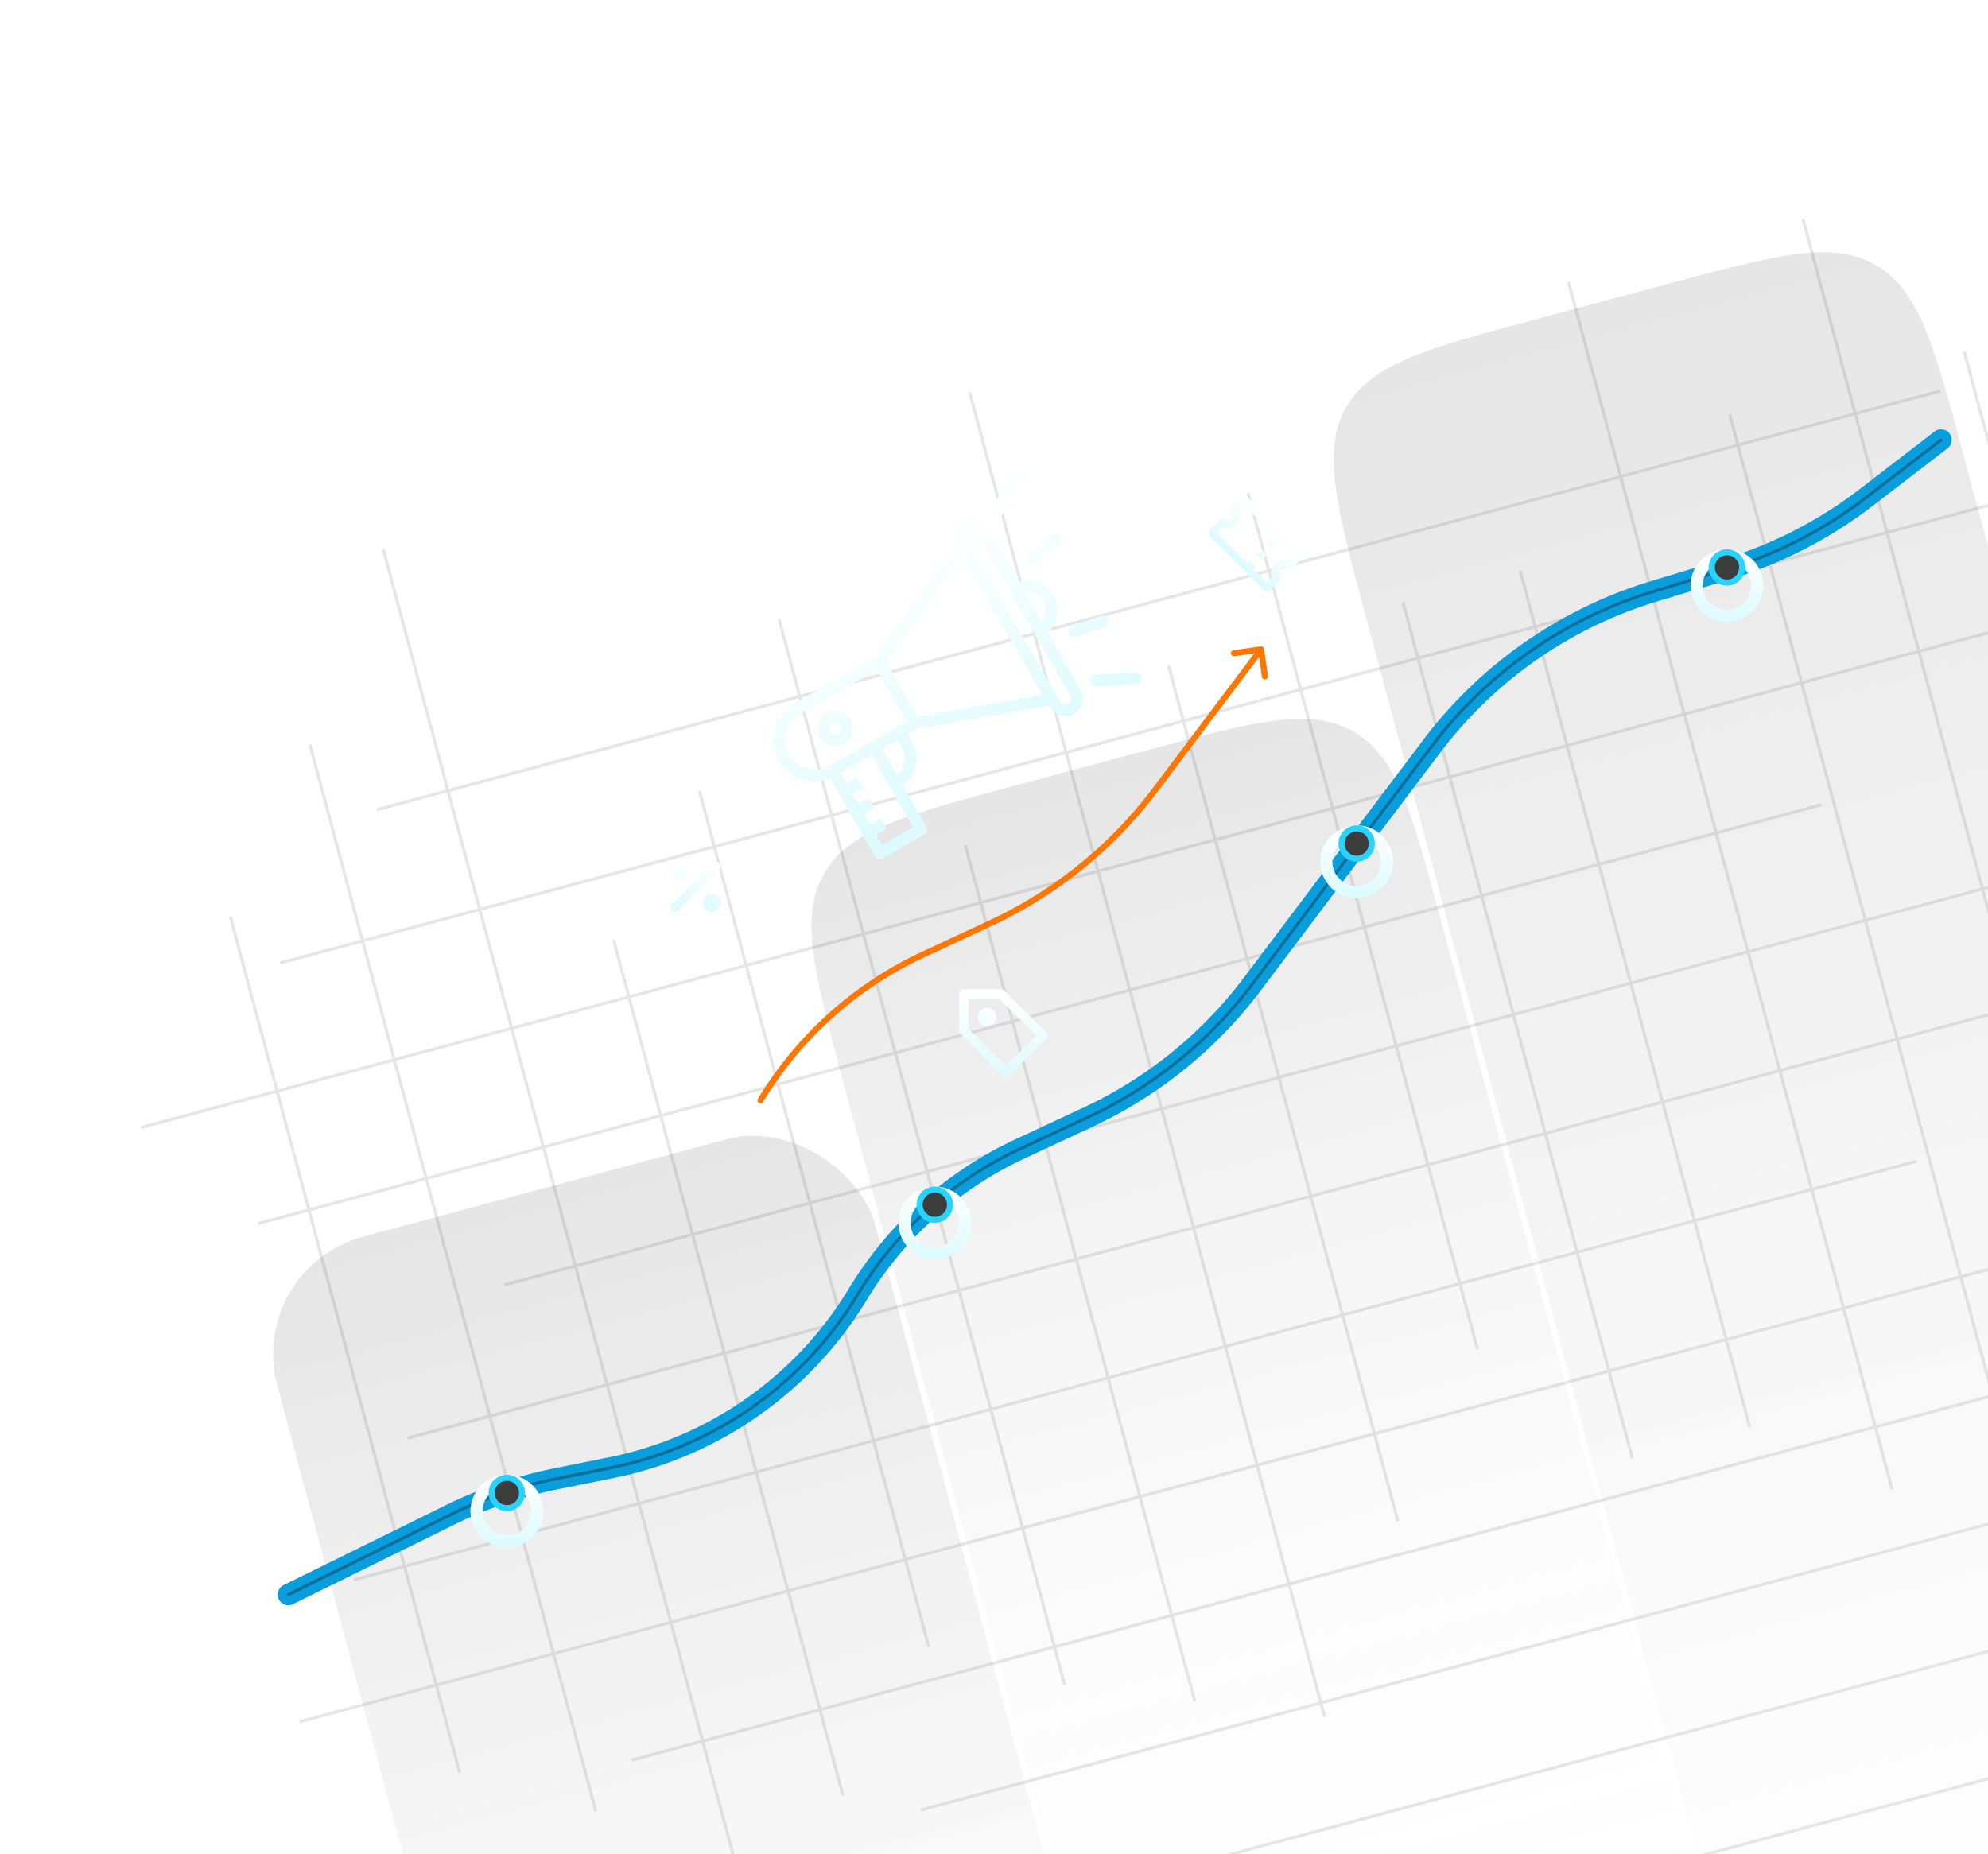<svg width="655" height="611" viewBox="0 0 655 611" fill="none" xmlns="http://www.w3.org/2000/svg"><g clip-path="url(#a)"><g opacity=".1" fill="#000"><path d="M75.408 302.211l.966-.259 75.575 282.05-.966.26zm26.214-56.719l.966-.259 94.21 351.597-.966.259zm24.144-64.443l.966-.259 116.986 436.6-.966.258zm75.906 128.74l.966-.259 75.575 282.05-.966.26zm28.284-48.99l.966-.259 75.575 282.05-.966.26zm26.214-56.717l.966-.259 94.21 351.597-.966.259zm61.413 74.648l.966-.259 75.575 282.05-.966.26zm1.367-149.445l.966-.259 116.986 436.599-.966.258zm65.555 90.104l.966-.259 75.575 282.05-.966.26zm26.214-56.719l.966-.259 75.575 282.05-.966.26zm51.059 36.012l.966-.259 75.575 282.05-.966.26zm38.638-10.352l.966-.259 75.575 282.05-.966.26zm15.86-95.355l.966-.259 106.633 397.962-.965.258zm53.131 43.74l.966-.259 106.633 397.962-.966.258zm24.143-64.446l.967-.259L701.15 469.972l-.966.258zm53.132 43.741l.966-.259L754.28 513.713l-.966.258z"/><path d="M639.167 128.324l.262.978-515.15 138.035-.262-.979zm95.177 16.459l.262.978-642.173 172.07-.263-.978zm109.295 12.678l.262.978L46.476 372.11l-.262-.979zM600.072 264.686l.262.978L85.184 403.7l-.262-.979zm81.084 20.236l.262.978-515.15 138.035-.262-.979zm95.151 16.467l.262.978-642.173 172.07-.263-.978zm-144.763 80.752l.262.978-515.15 138.035-.262-.979zm264.547-28.924l.262.978-797.425 213.67-.262-.979zm-172.973 88.31l.262.978L208.23 580.54l-.262-.979zm95.151 16.467l.262.978-515.15 138.035-.262-.979zM744.1 519.83l.262.978-515.15 138.035-.262-.979zm10.49 39.152l.262.978-515.15 138.035-.262-.979z"/></g><rect x="81.002" y="417.889" width="204" height="364" rx="40" transform="rotate(-15 81.002 417.889)" fill="url(#b)" fill-opacity=".1"/><path d="M277.913 356.844c-9.761-36.427-14.641-54.641-6.357-68.989 8.284-14.349 26.498-19.23 62.925-28.99l42.501-11.388c36.427-9.761 54.641-14.641 68.99-6.357 14.348 8.284 19.229 26.498 28.989 62.925l73.505 274.323c9.761 36.428 14.641 54.641 6.357 68.99-8.284 14.349-26.498 19.229-62.926 28.99l-42.5 11.388c-36.428 9.761-54.641 14.641-68.99 6.357-14.349-8.285-19.229-26.498-28.99-62.926l-73.504-274.323z" fill="url(#c)" fill-opacity=".1"/><path d="M449.976 203.073c-9.761-36.427-14.641-54.641-6.357-68.99 8.285-14.349 26.498-19.229 62.926-28.99l42.5-11.388c36.428-9.76 54.641-14.64 68.99-6.356 14.349 8.284 19.229 26.497 28.99 62.925L749.517 532.78c9.761 36.428 14.641 54.641 6.357 68.99-8.284 14.349-26.498 19.229-62.925 28.99l-42.501 11.388c-36.427 9.761-54.641 14.641-68.99 6.357-14.349-8.284-19.229-26.498-28.99-62.925L449.976 203.073z" fill="url(#d)" fill-opacity=".1"/><path d="M93.453 522.361a3.499 3.499 0 1 0 3.094 6.278l-3.094-6.278zm54.697-23.056l1.547 3.139-1.547-3.139zm35.267-12.009l-.69-3.431.69 3.431zm17.914-3.603l-.69-3.431.69 3.431zm134.673-105.049l1.479 3.173v-.001l-1.479-3.172zm22.446-10.466l-1.479-3.172 1.479 3.172zm54.16-43.864l-2.795-2.106 2.795 2.106zM447.5 278l-2.793-2.11-.003.004L447.5 278zm24.243-32.093l2.793 2.11-2.793-2.11zm73.12-51.009l-1.015-3.35 1.015 3.35zm23.967-7.267l-1.015-3.349 1.015 3.349zm46.017-23.667l-2.134-2.774 2.134 2.774zm26.787-16.19a3.5 3.5 0 1 0-4.268-5.548l4.268 5.548zM282.577 426.6l2.994 1.812-2.994-1.812zM96.547 528.639l53.15-26.195-3.095-6.279-53.15 26.196 3.095 6.278zm87.56-37.912l17.914-3.602-1.38-6.863-17.914 3.603 1.38 6.862zm153.376-108.911l22.446-10.466-2.958-6.344-22.447 10.466 2.959 6.344zm77.923-55.396l34.89-46.314-5.592-4.212-34.889 46.314 5.591 4.212zm34.887-46.31l24.243-32.093-5.586-4.22-24.243 32.093 5.586 4.22zm95.586-81.863l23.967-7.266-2.031-6.699-23.967 7.266 2.031 6.699zm71.102-31.509l24.653-18.964-4.268-5.548-24.653 18.964 4.268 5.548zm-47.135 24.243a147.514 147.514 0 0 0 47.135-24.243l-4.268-5.548a140.51 140.51 0 0 1-44.898 23.092l2.031 6.699zM359.929 371.35a147.51 147.51 0 0 0 55.477-44.93l-5.591-4.212a140.506 140.506 0 0 1-52.844 42.798l2.958 6.344zm-74.358 57.062a119.891 119.891 0 0 1 51.912-46.595l-2.959-6.345a126.902 126.902 0 0 0-54.942 49.316l5.989 3.624zm-83.55 58.713a126.902 126.902 0 0 0 83.55-58.713l-5.989-3.624a119.898 119.898 0 0 1-78.941 55.474l1.38 6.863zm272.515-239.108a140.496 140.496 0 0 1 71.343-49.77l-2.031-6.699a147.5 147.5 0 0 0-74.898 52.249l5.586 4.22zM149.697 502.444a140.54 140.54 0 0 1 34.41-11.717l-1.38-6.862a147.472 147.472 0 0 0-36.125 12.3l3.095 6.279z" fill="#0A9DDC"/><path opacity=".3" d="M94.779 525.052a.5.5 0 1 0 .442.896l-.442-.896zm53.371-25.747l.221.448-.221-.448zm35.267-12.009l-.099-.49.099.49zm17.914-3.603l-.099-.49.099.49zm134.673-105.049l.211.454-.211-.454zm22.446-10.466l-.212-.453.212.453zm54.16-43.864l-.399-.301.399.301zM447.5 278l-.399-.301.399.301zm24.243-32.093l.399.301-.399-.301zm73.12-51.009l-.145-.479.145.479zm23.967-7.267l-.145-.478.145.478zm46.017-23.667l-.305-.397.305.397zm24.958-18.568a.499.499 0 1 0-.61-.792l.61.792zM282.577 426.6l.427.258-.427-.258zM95.221 525.948l53.15-26.195-.442-.897-53.15 26.196.442.896zm88.294-38.162l17.914-3.603-.197-.98-17.914 3.603.197.98zm152.7-108.688l22.446-10.467-.423-.906-22.446 10.466.423.907zm76.794-54.483l34.89-46.314-.798-.602-34.89 46.314.798.602zm34.89-46.314l24.243-32.093-.798-.602-24.243 32.093.798.602zm97.109-82.925l23.967-7.266-.29-.957-23.967 7.266.29.957zm70.144-31.016l24.653-18.964-.61-.792-24.653 18.963.61.793zm-46.177 23.75a144.516 144.516 0 0 0 46.177-23.75l-.61-.793a143.474 143.474 0 0 1-45.857 23.586l.29.957zM358.661 368.631a144.487 144.487 0 0 0 54.348-44.016l-.798-.602a143.506 143.506 0 0 1-53.973 43.712l.423.906zm-75.657 58.227a122.899 122.899 0 0 1 53.211-47.76l-.423-.907a123.899 123.899 0 0 0-53.643 48.15l.855.517zm-81.575 57.325a123.893 123.893 0 0 0 81.575-57.325l-.855-.517a122.902 122.902 0 0 1-80.917 56.862l.197.98zm270.713-237.975a143.505 143.505 0 0 1 72.866-50.832l-.29-.957a144.499 144.499 0 0 0-73.374 51.187l.798.602zM148.371 499.753a143.528 143.528 0 0 1 35.144-11.967l-.197-.98a144.498 144.498 0 0 0-35.389 12.05l.442.897z" fill="#000"/><path d="M304.004 314.644l.423.907-.423-.907zm22.446-10.466l-.422-.906.422.906zm54.161-43.864l-.799-.602.799.602zm35.88-46.453a1 1 0 0 0-1.13-.851l-8.912 1.254a1 1 0 1 0 .279 1.98l7.921-1.114 1.115 7.922a1 1 0 0 0 1.98-.279l-1.253-8.912zM249.722 362.082a1 1 0 1 0 1.711 1.035l-1.711-1.035zm54.705-46.531l22.446-10.467-.845-1.812-22.447 10.466.846 1.813zm76.982-54.635l34.89-46.314-1.597-1.204-34.89 46.314 1.597 1.204zm-54.536 44.168a145 145 0 0 0 54.536-44.168l-1.597-1.204a143.004 143.004 0 0 1-53.784 43.56l.845 1.812zm-75.44 58.033a122.396 122.396 0 0 1 52.994-47.566l-.846-1.813a124.4 124.4 0 0 0-53.859 48.344l1.711 1.035z" fill="#F70"/><circle cx="167" cy="492" r="10" stroke="url(#e)" stroke-width="4" filter="url(#f)"/><circle cx="308" cy="397" r="10" stroke="url(#g)" stroke-width="4" filter="url(#h)"/><circle cx="447" cy="278" r="10" stroke="url(#i)" stroke-width="4" filter="url(#j)"/><circle cx="569" cy="187" r="10" stroke="url(#k)" stroke-width="4" filter="url(#l)"/><circle cx="167" cy="492" r="5" fill="#3C3C3C" stroke="#29D3FF" stroke-width="2"/><circle cx="308" cy="397" r="5" fill="#3C3C3C" stroke="#29D3FF" stroke-width="2"/><circle cx="447" cy="278" r="5" fill="#3C3C3C" stroke="#29D3FF" stroke-width="2"/><circle cx="569" cy="187" r="5" fill="#3C3C3C" stroke="#29D3FF" stroke-width="2"/><g filter="url(#m)"><path d="M423.755 181.435a1.28 1.28 0 0 0 1.81 0l3.62-3.62a1.28 1.28 0 0 0 0-1.81l-18.1-18.1a1.28 1.28 0 0 0-1.81 0l-3.62 3.62a1.28 1.28 0 0 0 0 1.81 1.28 1.28 0 0 1-1.81 1.81 1.28 1.28 0 0 0-1.81 0l-3.62 3.62a1.28 1.28 0 0 0 0 1.81l18.1 18.1a1.28 1.28 0 0 0 1.81 0l3.62-3.62a1.28 1.28 0 0 0 0-1.81 1.28 1.28 0 0 1 1.81-1.81zm.75-2.56a3.84 3.84 0 0 0-5.121 5.12l-1.964 1.965-4.525-4.525.905-.905-1.81-1.81-.905.905-9.955-9.955 1.964-1.965a3.84 3.84 0 0 0 5.121-5.12l1.965-1.965 16.29 16.29-1.965 1.965z" fill="url(#n)"/><path d="M421.04 173.29l-1.81-1.81-1.81 1.81 1.81 1.81 1.81-1.81z" fill="url(#o)"/><path d="M417.42 176.91l-1.81-1.81-1.81 1.81 1.81 1.81 1.81-1.81z" fill="url(#p)"/></g><g filter="url(#q)"><path d="M273.502 250.568l14.757 25.561a1.957 1.957 0 0 0 2.674.716l13.561-7.829a1.956 1.956 0 0 0 .716-2.674l-7.848-13.593a10.347 10.347 0 0 0 3.307-13.845l-1.663-2.882 3.093-1.786 43.43-7.671.294.508a5.869 5.869 0 0 0 8.021 2.15 5.873 5.873 0 0 0 2.149-8.022l-10.863-18.815a9.791 9.791 0 0 0 1.993-12.226 9.78 9.78 0 0 0-11.584-4.386l-10.863-18.816a5.87 5.87 0 0 0-10.757 1.416 5.867 5.867 0 0 0 .586 4.456l.349.603-26.526 37.111-26.755 15.448a13.7 13.7 0 0 0 1.941 24.579 13.699 13.699 0 0 0 9.988-.003zm64.077-61.262a5.832 5.832 0 0 1 6.147 2.815 5.837 5.837 0 0 1-.636 6.732l-5.511-9.547zm-19.684-18.433a1.959 1.959 0 0 1 3.391-1.958l31.317 54.244a1.956 1.956 0 0 1-2.202 2.869 1.953 1.953 0 0 1-1.188-.912l-31.318-54.243zm-25.896 41.268l25.005-34.984 26.442 45.801-41.019 7.246-10.428-18.063zm8.842 54.463l-10.17 5.872-1.958-3.39 3.391-1.957-1.958-3.391-3.39 1.958-1.957-3.391 3.39-1.957-1.957-3.39-3.391 1.957-1.957-3.39 3.39-1.957-1.957-3.391-3.39 1.958-1.958-3.39 10.171-5.872 13.701 23.731zm-3.562-25.743a6.394 6.394 0 0 1-1.889 8.472l-4.86-8.418 5.086-2.936 1.663 2.882zm-38.307-5.536a9.717 9.717 0 0 1 4.558-5.943l25.427-14.68 9.787 16.951-25.427 14.68a9.788 9.788 0 0 1-14.345-11.008z" fill="url(#r)"/><path d="M278.14 239.028a5.871 5.871 0 1 0-5.872-10.169 5.871 5.871 0 0 0 5.872 10.169zm-3.915-6.78a1.956 1.956 0 0 1 2.869 2.202 1.96 1.96 0 0 1-2.756 1.249 1.97 1.97 0 0 1-.83-.777 1.963 1.963 0 0 1-.195-1.486c.134-.501.462-.929.912-1.188z" fill="url(#s)"/><path d="M335.905 147.919a1.952 1.952 0 0 0-1.495-.099 1.969 1.969 0 0 0-1.127.987l-6.256 12.653a1.955 1.955 0 0 0 .888 2.622 1.955 1.955 0 0 0 2.622-.888l6.256-12.652a1.944 1.944 0 0 0 .099-1.495 1.947 1.947 0 0 0-.987-1.128z" fill="url(#t)"/><path d="M346.463 170.245l-7.497 6.589a1.954 1.954 0 0 0-.292 2.61 1.956 1.956 0 0 0 2.888.321l7.497-6.589a1.958 1.958 0 0 0-2.583-2.938l-.013.007z" fill="url(#u)"/><path d="M362.799 196.976l-9.454 3.198a1.956 1.956 0 0 0-1.389 1.728 1.974 1.974 0 0 0 .49 1.448 1.97 1.97 0 0 0 1.382.654c.263.011.525-.031.771-.124l9.454-3.198a1.952 1.952 0 0 0 1.23-1.248 1.956 1.956 0 0 0-2.484-2.458z" fill="url(#v)"/><path d="M374.067 215.524l-13.107.787a1.957 1.957 0 0 0-1.18 3.42c.388.345.898.52 1.416.489l13.107-.787a1.954 1.954 0 0 0 1.836-2.072 1.938 1.938 0 0 0-.194-.739 1.94 1.94 0 0 0-1.121-.994 1.97 1.97 0 0 0-.757-.104z" fill="url(#w)"/></g><g filter="url(#x)"><path d="M222.493 294.426a1.49 1.49 0 0 0 1.056-.438l13.439-13.439a1.491 1.491 0 0 0-.018-2.093 1.495 1.495 0 0 0-2.093-.018l-13.44 13.439a1.488 1.488 0 0 0-.323 1.627 1.489 1.489 0 0 0 1.379.922z" fill="url(#y)"/><path d="M234.44 294.426a2.986 2.986 0 1 0 0-5.973 2.986 2.986 0 0 0 0 5.973z" fill="url(#z)"/><path d="M223.987 283.973a2.986 2.986 0 1 0 0-5.972 2.986 2.986 0 0 0 0 5.972z" fill="url(#A)"/></g><g filter="url(#B)"><path d="M325.189 332.193a3.055 3.055 0 0 0 3.063-3.048 3.056 3.056 0 0 0-3.063-3.048 3.056 3.056 0 0 0-3.063 3.048 3.055 3.055 0 0 0 3.063 3.048z" fill="url(#C)"/><path d="M329.783 320h-12.252c-.406 0-.795.161-1.082.446a1.519 1.519 0 0 0-.449 1.078l.032 12.162c.003.4.163.783.447 1.067l13.784 13.717a1.529 1.529 0 0 0 1.083.447 1.532 1.532 0 0 0 1.084-.447l12.22-12.163a1.52 1.52 0 0 0 0-2.155l-13.784-13.718a1.537 1.537 0 0 0-1.083-.434zm1.564 25.248l-12.252-12.193-.032-10.007h10.082l12.252 12.194-10.05 10.006z" fill="url(#D)"/></g></g><defs><filter id="f" x="148" y="479" width="38" height="39" filterUnits="userSpaceOnUse" color-interpolation-filters="sRGB"><feFlood flood-opacity="0" result="BackgroundImageFix"/><feColorMatrix in="SourceAlpha" values="0 0 0 0 0 0 0 0 0 0 0 0 0 0 0 0 0 0 127 0"/><feOffset dy="7"/><feGaussianBlur stdDeviation="3.5"/><feColorMatrix values="0 0 0 0 0 0 0 0 0 0 0 0 0 0 0 0 0 0 0.2 0"/><feBlend in2="BackgroundImageFix" result="effect1_dropShadow"/><feBlend in="SourceGraphic" in2="effect1_dropShadow" result="shape"/><feColorMatrix in="SourceAlpha" values="0 0 0 0 0 0 0 0 0 0 0 0 0 0 0 0 0 0 127 0" result="hardAlpha"/><feOffset dy="-1"/><feGaussianBlur stdDeviation=".5"/><feComposite in2="hardAlpha" operator="arithmetic" k2="-1" k3="1"/><feColorMatrix values="0 0 0 0 0.433 0 0 0 0 0.83 0 0 0 0 1 0 0 0 1 0"/><feBlend in2="shape" result="effect2_innerShadow"/></filter><filter id="h" x="289" y="384" width="38" height="39" filterUnits="userSpaceOnUse" color-interpolation-filters="sRGB"><feFlood flood-opacity="0" result="BackgroundImageFix"/><feColorMatrix in="SourceAlpha" values="0 0 0 0 0 0 0 0 0 0 0 0 0 0 0 0 0 0 127 0"/><feOffset dy="7"/><feGaussianBlur stdDeviation="3.5"/><feColorMatrix values="0 0 0 0 0 0 0 0 0 0 0 0 0 0 0 0 0 0 0.2 0"/><feBlend in2="BackgroundImageFix" result="effect1_dropShadow"/><feBlend in="SourceGraphic" in2="effect1_dropShadow" result="shape"/><feColorMatrix in="SourceAlpha" values="0 0 0 0 0 0 0 0 0 0 0 0 0 0 0 0 0 0 127 0" result="hardAlpha"/><feOffset dy="-1"/><feGaussianBlur stdDeviation=".5"/><feComposite in2="hardAlpha" operator="arithmetic" k2="-1" k3="1"/><feColorMatrix values="0 0 0 0 0.433 0 0 0 0 0.83 0 0 0 0 1 0 0 0 1 0"/><feBlend in2="shape" result="effect2_innerShadow"/></filter><filter id="j" x="428" y="265" width="38" height="39" filterUnits="userSpaceOnUse" color-interpolation-filters="sRGB"><feFlood flood-opacity="0" result="BackgroundImageFix"/><feColorMatrix in="SourceAlpha" values="0 0 0 0 0 0 0 0 0 0 0 0 0 0 0 0 0 0 127 0"/><feOffset dy="7"/><feGaussianBlur stdDeviation="3.5"/><feColorMatrix values="0 0 0 0 0 0 0 0 0 0 0 0 0 0 0 0 0 0 0.2 0"/><feBlend in2="BackgroundImageFix" result="effect1_dropShadow"/><feBlend in="SourceGraphic" in2="effect1_dropShadow" result="shape"/><feColorMatrix in="SourceAlpha" values="0 0 0 0 0 0 0 0 0 0 0 0 0 0 0 0 0 0 127 0" result="hardAlpha"/><feOffset dy="-1"/><feGaussianBlur stdDeviation=".5"/><feComposite in2="hardAlpha" operator="arithmetic" k2="-1" k3="1"/><feColorMatrix values="0 0 0 0 0.433 0 0 0 0 0.83 0 0 0 0 1 0 0 0 1 0"/><feBlend in2="shape" result="effect2_innerShadow"/></filter><filter id="l" x="550" y="174" width="38" height="39" filterUnits="userSpaceOnUse" color-interpolation-filters="sRGB"><feFlood flood-opacity="0" result="BackgroundImageFix"/><feColorMatrix in="SourceAlpha" values="0 0 0 0 0 0 0 0 0 0 0 0 0 0 0 0 0 0 127 0"/><feOffset dy="7"/><feGaussianBlur stdDeviation="3.5"/><feColorMatrix values="0 0 0 0 0 0 0 0 0 0 0 0 0 0 0 0 0 0 0.2 0"/><feBlend in2="BackgroundImageFix" result="effect1_dropShadow"/><feBlend in="SourceGraphic" in2="effect1_dropShadow" result="shape"/><feColorMatrix in="SourceAlpha" values="0 0 0 0 0 0 0 0 0 0 0 0 0 0 0 0 0 0 127 0" result="hardAlpha"/><feOffset dy="-1"/><feGaussianBlur stdDeviation=".5"/><feComposite in2="hardAlpha" operator="arithmetic" k2="-1" k3="1"/><feColorMatrix values="0 0 0 0 0.433 0 0 0 0 0.83 0 0 0 0 1 0 0 0 1 0"/><feBlend in2="shape" result="effect2_innerShadow"/></filter><filter id="m" x="391.04" y="156.529" width="45.52" height="46.52" filterUnits="userSpaceOnUse" color-interpolation-filters="sRGB"><feFlood flood-opacity="0" result="BackgroundImageFix"/><feColorMatrix in="SourceAlpha" values="0 0 0 0 0 0 0 0 0 0 0 0 0 0 0 0 0 0 127 0"/><feOffset dy="7"/><feGaussianBlur stdDeviation="3.5"/><feColorMatrix values="0 0 0 0 0 0 0 0 0 0 0 0 0 0 0 0 0 0 0.2 0"/><feBlend in2="BackgroundImageFix" result="effect1_dropShadow"/><feBlend in="SourceGraphic" in2="effect1_dropShadow" result="shape"/><feColorMatrix in="SourceAlpha" values="0 0 0 0 0 0 0 0 0 0 0 0 0 0 0 0 0 0 127 0" result="hardAlpha"/><feOffset dy="-1"/><feGaussianBlur stdDeviation=".5"/><feComposite in2="hardAlpha" operator="arithmetic" k2="-1" k3="1"/><feColorMatrix values="0 0 0 0 0.433 0 0 0 0 0.83 0 0 0 0 1 0 0 0 1 0"/><feBlend in2="shape" result="effect2_innerShadow"/></filter><filter id="q" x="247.803" y="146.717" width="135.34" height="144.391" filterUnits="userSpaceOnUse" color-interpolation-filters="sRGB"><feFlood flood-opacity="0" result="BackgroundImageFix"/><feColorMatrix in="SourceAlpha" values="0 0 0 0 0 0 0 0 0 0 0 0 0 0 0 0 0 0 127 0"/><feOffset dy="7"/><feGaussianBlur stdDeviation="3.5"/><feColorMatrix values="0 0 0 0 0 0 0 0 0 0 0 0 0 0 0 0 0 0 0.2 0"/><feBlend in2="BackgroundImageFix" result="effect1_dropShadow"/><feBlend in="SourceGraphic" in2="effect1_dropShadow" result="shape"/><feColorMatrix in="SourceAlpha" values="0 0 0 0 0 0 0 0 0 0 0 0 0 0 0 0 0 0 127 0" result="hardAlpha"/><feOffset dy="-1"/><feGaussianBlur stdDeviation=".5"/><feComposite in2="hardAlpha" operator="arithmetic" k2="-1" k3="1"/><feColorMatrix values="0 0 0 0 0.433 0 0 0 0 0.83 0 0 0 0 1 0 0 0 1 0"/><feBlend in2="shape" result="effect2_innerShadow"/></filter><filter id="x" x="214" y="277" width="30.426" height="31.426" filterUnits="userSpaceOnUse" color-interpolation-filters="sRGB"><feFlood flood-opacity="0" result="BackgroundImageFix"/><feColorMatrix in="SourceAlpha" values="0 0 0 0 0 0 0 0 0 0 0 0 0 0 0 0 0 0 127 0"/><feOffset dy="7"/><feGaussianBlur stdDeviation="3.5"/><feColorMatrix values="0 0 0 0 0 0 0 0 0 0 0 0 0 0 0 0 0 0 0.2 0"/><feBlend in2="BackgroundImageFix" result="effect1_dropShadow"/><feBlend in="SourceGraphic" in2="effect1_dropShadow" result="shape"/><feColorMatrix in="SourceAlpha" values="0 0 0 0 0 0 0 0 0 0 0 0 0 0 0 0 0 0 127 0" result="hardAlpha"/><feOffset dy="-1"/><feGaussianBlur stdDeviation=".5"/><feComposite in2="hardAlpha" operator="arithmetic" k2="-1" k3="1"/><feColorMatrix values="0 0 0 0 0.433 0 0 0 0 0.83 0 0 0 0 1 0 0 0 1 0"/><feBlend in2="shape" result="effect2_innerShadow"/></filter><filter id="B" x="309" y="319" width="43.098" height="43.917" filterUnits="userSpaceOnUse" color-interpolation-filters="sRGB"><feFlood flood-opacity="0" result="BackgroundImageFix"/><feColorMatrix in="SourceAlpha" values="0 0 0 0 0 0 0 0 0 0 0 0 0 0 0 0 0 0 127 0"/><feOffset dy="7"/><feGaussianBlur stdDeviation="3.5"/><feColorMatrix values="0 0 0 0 0 0 0 0 0 0 0 0 0 0 0 0 0 0 0.2 0"/><feBlend in2="BackgroundImageFix" result="effect1_dropShadow"/><feBlend in="SourceGraphic" in2="effect1_dropShadow" result="shape"/><feColorMatrix in="SourceAlpha" values="0 0 0 0 0 0 0 0 0 0 0 0 0 0 0 0 0 0 127 0" result="hardAlpha"/><feOffset dy="-1"/><feGaussianBlur stdDeviation=".5"/><feComposite in2="hardAlpha" operator="arithmetic" k2="-1" k3="1"/><feColorMatrix values="0 0 0 0 0.433 0 0 0 0 0.83 0 0 0 0 1 0 0 0 1 0"/><feBlend in2="shape" result="effect2_innerShadow"/></filter><linearGradient id="b" x1="183.002" y1="417.889" x2="183.002" y2="781.889" gradientUnits="userSpaceOnUse"><stop/><stop offset="1" stop-color="#fff" stop-opacity=".7"/></linearGradient><linearGradient id="c" x1="355.731" y1="253.171" x2="470.647" y2="682.042" gradientUnits="userSpaceOnUse"><stop/><stop offset="1" stop-color="#fff" stop-opacity="0"/></linearGradient><linearGradient id="d" x1="527.795" y1="99.399" x2="671.698" y2="636.454" gradientUnits="userSpaceOnUse"><stop/><stop offset="1" stop-color="#fff" stop-opacity=".7"/></linearGradient><linearGradient id="e" x1="167" y1="480" x2="167" y2="504" gradientUnits="userSpaceOnUse"><stop stop-color="#fff"/><stop offset="1" stop-color="#DCFBFF"/></linearGradient><linearGradient id="g" x1="308" y1="385" x2="308" y2="409" gradientUnits="userSpaceOnUse"><stop stop-color="#fff"/><stop offset="1" stop-color="#DCFBFF"/></linearGradient><linearGradient id="i" x1="447" y1="266" x2="447" y2="290" gradientUnits="userSpaceOnUse"><stop stop-color="#fff"/><stop offset="1" stop-color="#DCFBFF"/></linearGradient><linearGradient id="k" x1="569" y1="175" x2="569" y2="199" gradientUnits="userSpaceOnUse"><stop stop-color="#fff"/><stop offset="1" stop-color="#DCFBFF"/></linearGradient><linearGradient id="n" x1="420.135" y1="166.955" x2="407.465" y2="179.625" gradientUnits="userSpaceOnUse"><stop stop-color="#fff"/><stop offset="1" stop-color="#DCFBFF"/></linearGradient><linearGradient id="o" x1="420.135" y1="166.955" x2="407.465" y2="179.625" gradientUnits="userSpaceOnUse"><stop stop-color="#fff"/><stop offset="1" stop-color="#DCFBFF"/></linearGradient><linearGradient id="p" x1="420.135" y1="166.955" x2="407.465" y2="179.625" gradientUnits="userSpaceOnUse"><stop stop-color="#fff"/><stop offset="1" stop-color="#DCFBFF"/></linearGradient><linearGradient id="r" x1="284.942" y1="176.337" x2="329.961" y2="254.312" gradientUnits="userSpaceOnUse"><stop stop-color="#fff"/><stop offset="1" stop-color="#DCFBFF"/></linearGradient><linearGradient id="s" x1="284.942" y1="176.337" x2="329.961" y2="254.312" gradientUnits="userSpaceOnUse"><stop stop-color="#fff"/><stop offset="1" stop-color="#DCFBFF"/></linearGradient><linearGradient id="t" x1="284.942" y1="176.337" x2="329.961" y2="254.312" gradientUnits="userSpaceOnUse"><stop stop-color="#fff"/><stop offset="1" stop-color="#DCFBFF"/></linearGradient><linearGradient id="u" x1="284.942" y1="176.337" x2="329.961" y2="254.312" gradientUnits="userSpaceOnUse"><stop stop-color="#fff"/><stop offset="1" stop-color="#DCFBFF"/></linearGradient><linearGradient id="v" x1="284.942" y1="176.337" x2="329.961" y2="254.312" gradientUnits="userSpaceOnUse"><stop stop-color="#fff"/><stop offset="1" stop-color="#DCFBFF"/></linearGradient><linearGradient id="w" x1="284.942" y1="176.337" x2="329.961" y2="254.312" gradientUnits="userSpaceOnUse"><stop stop-color="#fff"/><stop offset="1" stop-color="#DCFBFF"/></linearGradient><linearGradient id="y" x1="229.213" y1="278" x2="229.213" y2="294.426" gradientUnits="userSpaceOnUse"><stop stop-color="#fff"/><stop offset="1" stop-color="#DCFBFF"/></linearGradient><linearGradient id="z" x1="229.213" y1="278" x2="229.213" y2="294.426" gradientUnits="userSpaceOnUse"><stop stop-color="#fff"/><stop offset="1" stop-color="#DCFBFF"/></linearGradient><linearGradient id="A" x1="229.213" y1="278" x2="229.213" y2="294.426" gradientUnits="userSpaceOnUse"><stop stop-color="#fff"/><stop offset="1" stop-color="#DCFBFF"/></linearGradient><linearGradient id="C" x1="330.549" y1="320" x2="330.549" y2="348.917" gradientUnits="userSpaceOnUse"><stop stop-color="#fff"/><stop offset="1" stop-color="#DCFBFF"/></linearGradient><linearGradient id="D" x1="330.549" y1="320" x2="330.549" y2="348.917" gradientUnits="userSpaceOnUse"><stop stop-color="#fff"/><stop offset="1" stop-color="#DCFBFF"/></linearGradient><clipPath id="a"><path fill="#fff" d="M0 0h655v611H0z"/></clipPath></defs></svg>